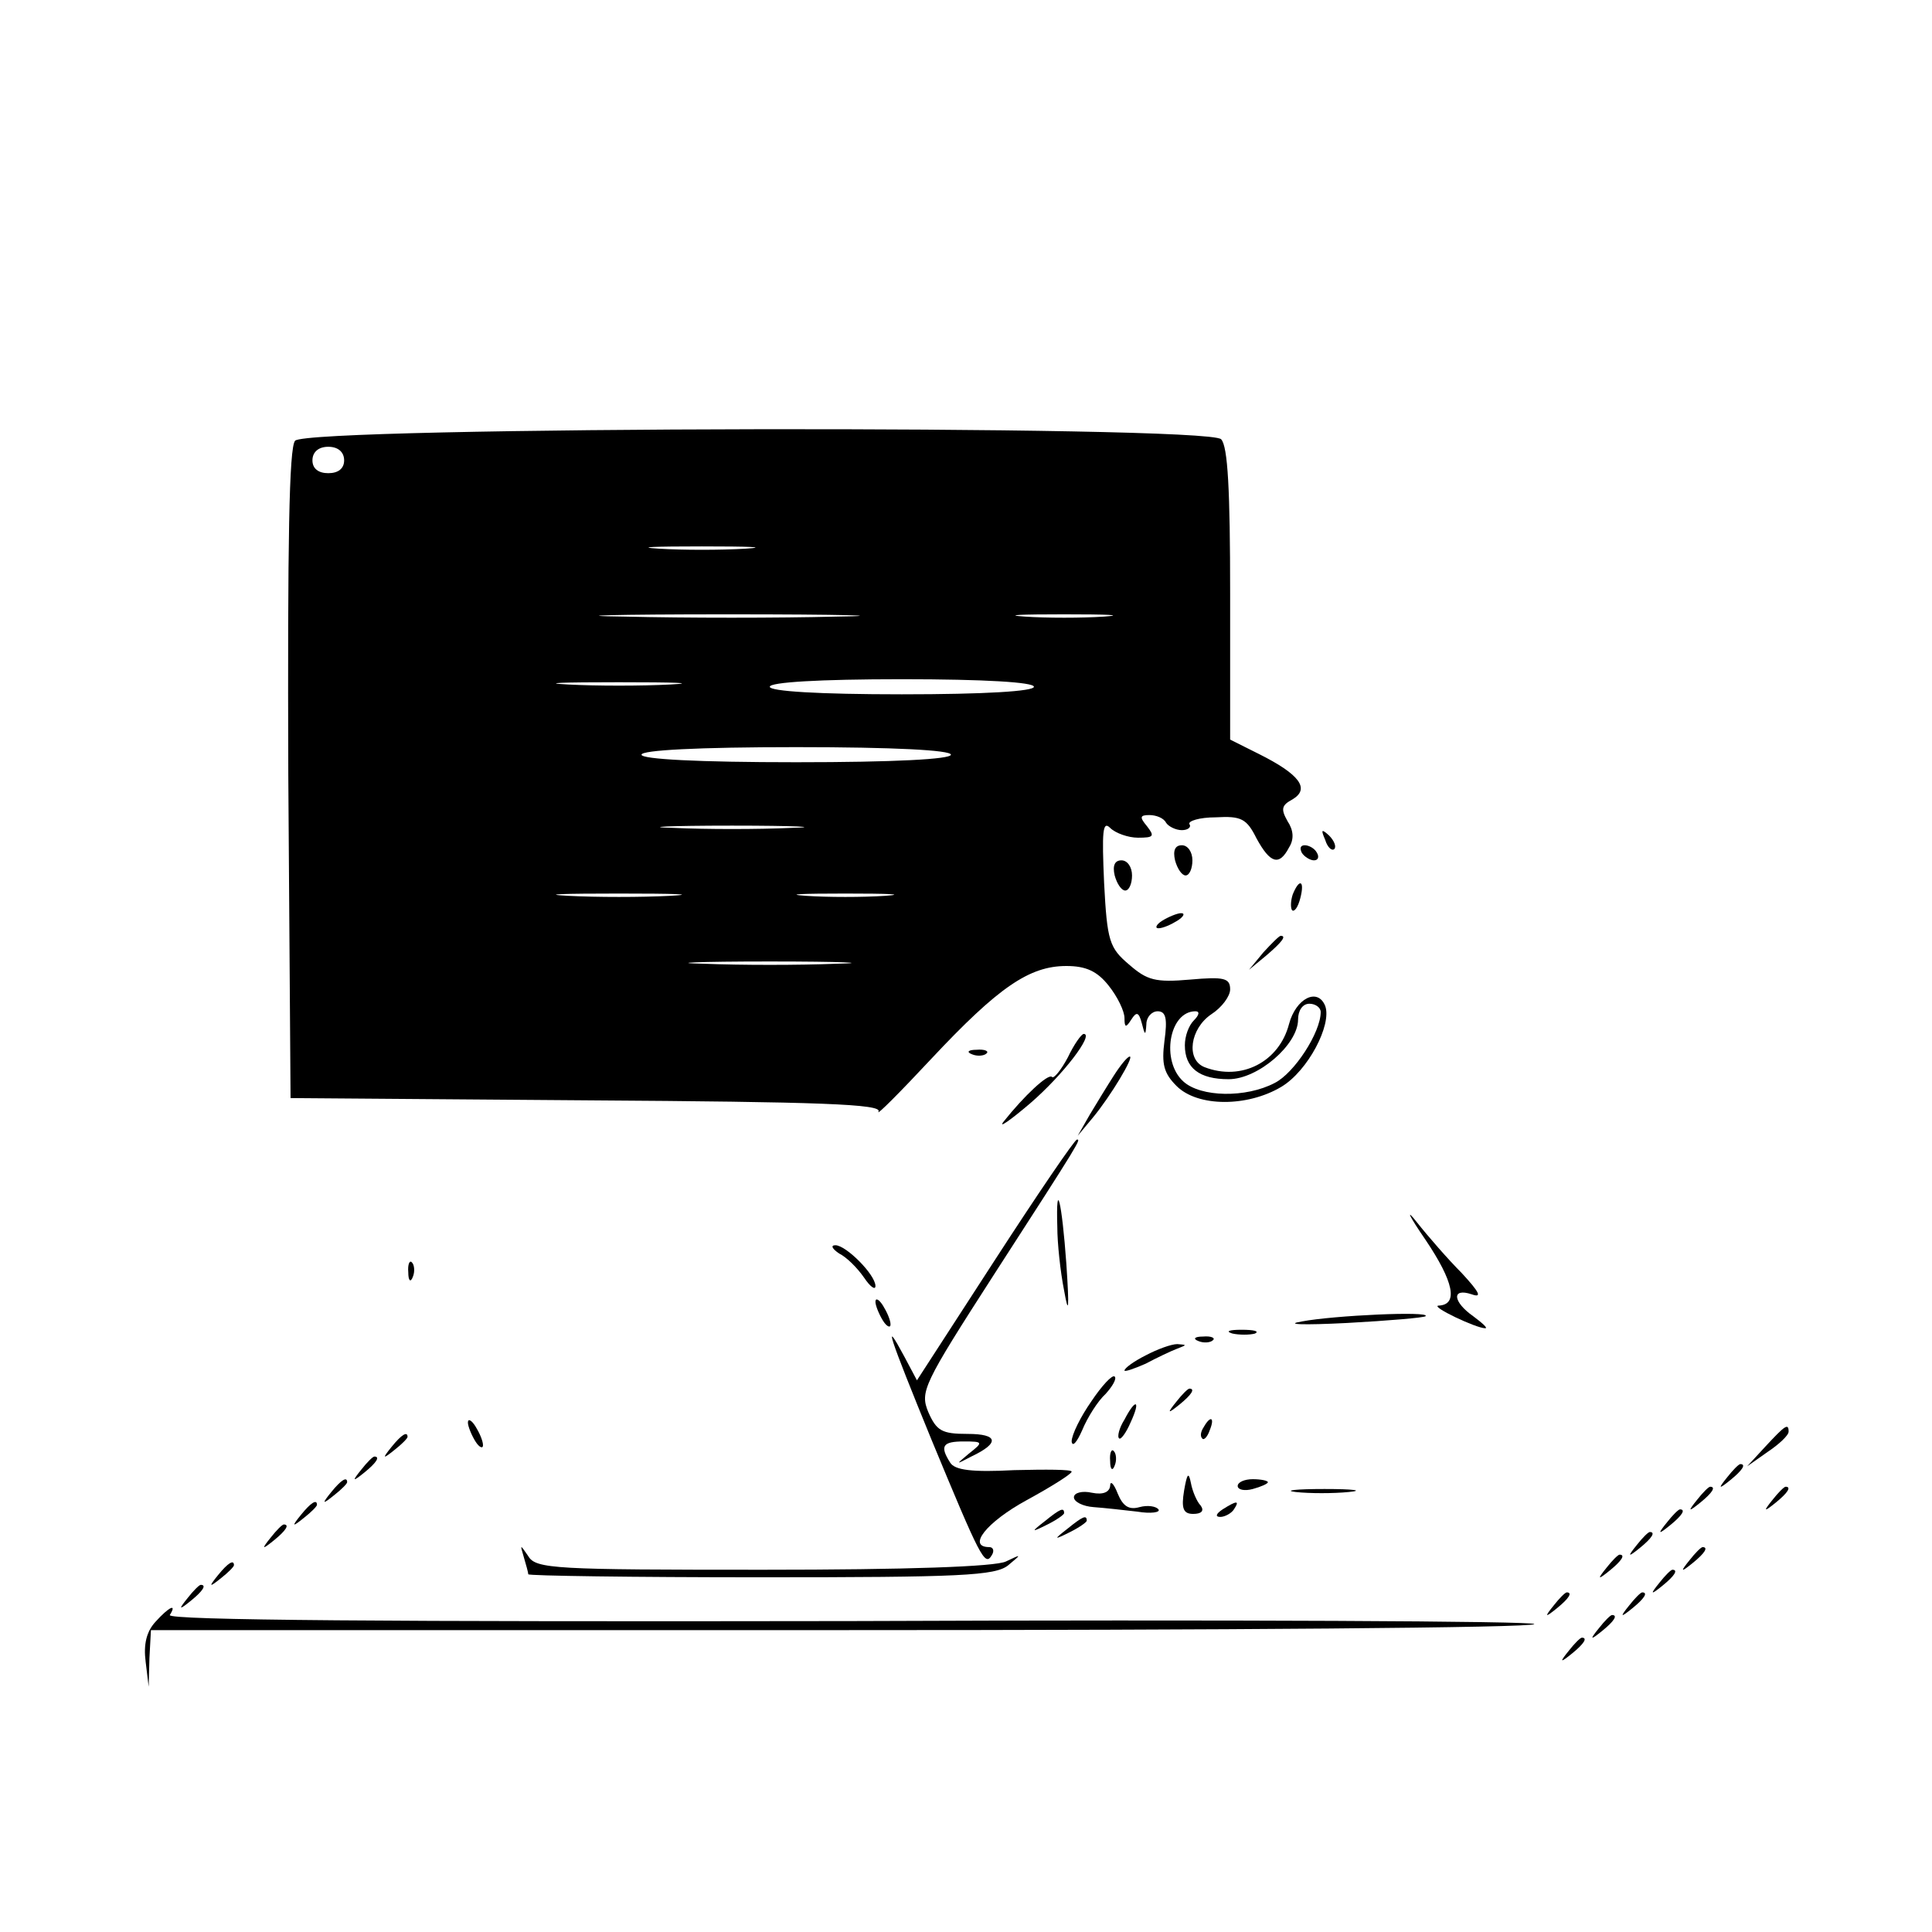 <?xml version="1.0" standalone="no"?>
<!DOCTYPE svg PUBLIC "-//W3C//DTD SVG 20010904//EN"
 "http://www.w3.org/TR/2001/REC-SVG-20010904/DTD/svg10.dtd">
<svg version="1.0" xmlns="http://www.w3.org/2000/svg"
 width="256pt" height="256pt" viewBox="0 0 256 256"
 preserveAspectRatio="xMidYMid meet">

<g transform="translate(0,256) scale(0.1,-0.1)"
fill="#000000" stroke="none">
<path d="M391 1976 c-8 -9 -10 -134 -9 -442 l3 -429 393 -3 c309 -2 392 -5
386 -15 -3 -6 28 25 70 70 89 95 130 123 179 123 26 0 41 -7 56 -26 12 -15 21
-34 21 -43 0 -13 2 -13 9 -2 7 11 10 10 14 -5 4 -16 5 -17 6 -1 0 9 7 17 15
17 11 0 13 -10 9 -39 -4 -31 -1 -43 16 -60 28 -28 94 -28 139 -1 35 21 67 82
58 107 -10 25 -39 10 -48 -24 -13 -50 -63 -76 -112 -57 -25 10 -19 51 9 70 14
9 25 24 25 33 0 15 -8 17 -53 13 -46 -4 -57 -1 -81 20 -26 22 -29 31 -33 108
-3 68 -2 83 8 73 7 -7 24 -13 37 -13 21 0 22 2 12 15 -10 12 -10 15 3 15 9 0
19 -4 22 -10 3 -5 13 -10 21 -10 8 0 13 4 10 8 -2 4 13 9 35 9 34 2 41 -2 54
-28 18 -33 30 -37 43 -12 7 11 6 23 -2 35 -9 16 -8 21 7 29 23 14 9 33 -45 60
l-38 19 0 193 c0 137 -3 196 -12 205 -19 19 -1211 17 -1227 -2z m65 -26 c0
-11 -8 -17 -21 -17 -13 0 -21 6 -21 17 0 11 8 18 21 18 13 0 21 -7 21 -18z
m532 -117 c-32 -2 -84 -2 -115 0 -32 2 -6 3 57 3 63 0 89 -1 58 -3z m120 -90
c-75 -2 -201 -2 -280 0 -79 1 -17 3 137 3 154 0 218 -2 143 -3z m355 0 c-29
-2 -77 -2 -105 0 -29 2 -6 3 52 3 58 0 81 -1 53 -3z m-575 -90 c-38 -2 -98 -2
-135 0 -38 2 -7 3 67 3 74 0 105 -1 68 -3z m482 -3 c0 -6 -65 -10 -175 -10
-110 0 -175 4 -175 10 0 6 65 10 175 10 110 0 175 -4 175 -10z m-110 -90 c0
-6 -75 -10 -205 -10 -130 0 -205 4 -205 10 0 6 75 10 205 10 130 0 205 -4 205
-10z m-212 -97 c-43 -2 -113 -2 -155 0 -43 1 -8 3 77 3 85 0 120 -2 78 -3z
m-160 -90 c-38 -2 -98 -2 -135 0 -38 2 -7 3 67 3 74 0 105 -1 68 -3z m285 0
c-29 -2 -77 -2 -105 0 -29 2 -6 3 52 3 58 0 81 -1 53 -3z m-65 -90 c-49 -2
-127 -2 -175 0 -49 1 -9 3 87 3 96 0 136 -2 88 -3z m642 -64 c0 -27 -35 -81
-61 -94 -38 -20 -98 -19 -121 2 -30 27 -19 93 16 93 6 0 5 -5 -2 -12 -7 -7
-12 -21 -12 -33 0 -30 19 -45 58 -45 39 0 92 46 92 79 0 12 6 21 15 21 8 0 15
-5 15 -11z"/>
<path d="M1756 1447 c3 -10 9 -15 12 -12 3 3 0 11 -7 18 -10 9 -11 8 -5 -6z"/>
<path d="M1557 1420 c3 -11 9 -20 14 -20 5 0 9 9 9 20 0 11 -6 20 -14 20 -9 0
-12 -7 -9 -20z"/>
<path d="M1725 1430 c3 -5 11 -10 16 -10 6 0 7 5 4 10 -3 6 -11 10 -16 10 -6
0 -7 -4 -4 -10z"/>
<path d="M1477 1400 c3 -11 9 -20 14 -20 5 0 9 9 9 20 0 11 -6 20 -14 20 -9 0
-12 -7 -9 -20z"/>
<path d="M1713 1375 c-3 -9 -3 -18 -1 -21 3 -3 8 4 11 16 6 23 -1 27 -10 5z"/>
<path d="M1540 1340 c-8 -5 -10 -10 -5 -10 6 0 17 5 25 10 8 5 11 10 5 10 -5
0 -17 -5 -25 -10z"/>
<path d="M1674 1298 l-19 -23 23 19 c21 18 27 26 19 26 -2 0 -12 -10 -23 -22z"/>
<path d="M1415 1159 c-9 -17 -19 -29 -21 -26 -5 5 -37 -25 -64 -59 -8 -10 8 1
35 24 44 38 85 92 71 92 -3 0 -13 -14 -21 -31z"/>
<path d="M1288 1163 c7 -3 16 -2 19 1 4 3 -2 6 -13 5 -11 0 -14 -3 -6 -6z"/>
<path d="M1476 1135 c-9 -14 -23 -37 -32 -52 l-16 -28 20 24 c24 29 55 81 49
81 -3 0 -12 -11 -21 -25z"/>
<path d="M1318 890 l-103 -159 -17 32 c-29 54 -20 27 36 -110 65 -157 71 -169
80 -154 4 6 2 11 -3 11 -30 0 -4 33 49 62 33 18 60 35 60 38 0 3 -34 3 -76 2
-56 -3 -79 0 -85 10 -14 22 -10 28 18 28 26 0 26 -1 7 -16 -18 -15 -18 -15 3
-4 38 18 36 30 -5 30 -34 0 -41 4 -52 29 -11 27 -7 36 87 182 117 181 115 179
110 179 -3 0 -52 -72 -109 -160z"/>
<path d="M1401 934 c0 -21 4 -59 9 -84 6 -34 7 -25 3 35 -6 84 -14 115 -12 49z"/>
<path d="M1889 917 c37 -55 44 -86 17 -87 -11 -1 50 -30 62 -30 4 0 -4 7 -16
16 -27 19 -29 38 -2 29 14 -5 11 2 -13 28 -18 18 -45 49 -60 68 -15 19 -10 8
12 -24z"/>
<path d="M1112 899 c10 -5 24 -19 33 -32 8 -12 15 -17 15 -11 0 15 -39 54 -53
54 -7 0 -4 -5 5 -11z"/>
<path d="M541 874 c0 -11 3 -14 6 -6 3 7 2 16 -1 19 -3 4 -6 -2 -5 -13z"/>
<path d="M1160 835 c0 -5 5 -17 10 -25 5 -8 10 -10 10 -5 0 6 -5 17 -10 25 -5
8 -10 11 -10 5z"/>
<path d="M1725 809 c-24 -4 1 -5 60 -2 55 3 102 7 104 9 7 7 -122 1 -164 -7z"/>
<path d="M1633 793 c9 -2 23 -2 30 0 6 3 -1 5 -18 5 -16 0 -22 -2 -12 -5z"/>
<path d="M1588 783 c7 -3 16 -2 19 1 4 3 -2 6 -13 5 -11 0 -14 -3 -6 -6z"/>
<path d="M1518 764 c-16 -8 -28 -17 -28 -20 0 -2 12 2 28 9 15 8 34 17 42 20
13 5 13 5 0 6 -8 0 -27 -7 -42 -15z"/>
<path d="M1446 703 c-14 -20 -26 -44 -26 -53 1 -8 7 -1 14 15 7 17 21 39 31
48 9 10 15 20 12 23 -3 3 -17 -12 -31 -33z"/>
<path d="M1559 703 c-13 -16 -12 -17 4 -4 16 13 21 21 13 21 -2 0 -10 -8 -17
-17z"/>
<path d="M1490 679 c-7 -11 -10 -23 -7 -25 2 -2 9 7 15 21 14 30 7 33 -8 4z"/>
<path d="M620 675 c0 -5 5 -17 10 -25 5 -8 10 -10 10 -5 0 6 -5 17 -10 25 -5
8 -10 11 -10 5z"/>
<path d="M1595 669 c-4 -6 -5 -12 -2 -15 2 -3 7 2 10 11 7 17 1 20 -8 4z"/>
<path d="M2339 643 l-24 -26 27 19 c15 10 28 22 28 27 0 12 -5 8 -31 -20z"/>
<path d="M519 643 c-13 -16 -12 -17 4 -4 9 7 17 15 17 17 0 8 -8 3 -21 -13z"/>
<path d="M1471 624 c0 -11 3 -14 6 -6 3 7 2 16 -1 19 -3 4 -6 -2 -5 -13z"/>
<path d="M479 613 c-13 -16 -12 -17 4 -4 16 13 21 21 13 21 -2 0 -10 -8 -17
-17z"/>
<path d="M2289 603 c-13 -16 -12 -17 4 -4 16 13 21 21 13 21 -2 0 -10 -8 -17
-17z"/>
<path d="M1569 585 c-4 -24 -1 -31 12 -31 11 0 15 4 10 11 -5 5 -11 19 -13 30
-3 15 -5 13 -9 -10z"/>
<path d="M439 583 c-13 -16 -12 -17 4 -4 9 7 17 15 17 17 0 8 -8 3 -21 -13z"/>
<path d="M1471 591 c-1 -8 -9 -12 -24 -9 -13 3 -24 0 -24 -6 0 -6 12 -12 26
-13 14 -1 41 -4 58 -6 18 -3 31 -1 28 3 -3 4 -14 6 -25 3 -14 -4 -22 1 -29 18
-5 13 -10 18 -10 10z"/>
<path d="M1640 591 c0 -5 9 -7 20 -4 11 3 20 7 20 9 0 2 -9 4 -20 4 -11 0 -20
-4 -20 -9z"/>
<path d="M1717 583 c18 -2 50 -2 70 0 21 2 7 4 -32 4 -38 0 -55 -2 -38 -4z"/>
<path d="M2249 573 c-13 -16 -12 -17 4 -4 16 13 21 21 13 21 -2 0 -10 -8 -17
-17z"/>
<path d="M2349 573 c-13 -16 -12 -17 4 -4 16 13 21 21 13 21 -2 0 -10 -8 -17
-17z"/>
<path d="M399 553 c-13 -16 -12 -17 4 -4 9 7 17 15 17 17 0 8 -8 3 -21 -13z"/>
<path d="M1620 560 c-9 -6 -10 -10 -3 -10 6 0 15 5 18 10 8 12 4 12 -15 0z"/>
<path d="M1384 544 c-18 -14 -18 -15 4 -4 12 6 22 13 22 15 0 8 -5 6 -26 -11z"/>
<path d="M2209 543 c-13 -16 -12 -17 4 -4 16 13 21 21 13 21 -2 0 -10 -8 -17
-17z"/>
<path d="M1414 534 c-18 -14 -18 -15 4 -4 12 6 22 13 22 15 0 8 -5 6 -26 -11z"/>
<path d="M359 523 c-13 -16 -12 -17 4 -4 16 13 21 21 13 21 -2 0 -10 -8 -17
-17z"/>
<path d="M2169 513 c-13 -16 -12 -17 4 -4 16 13 21 21 13 21 -2 0 -10 -8 -17
-17z"/>
<path d="M694 497 c3 -10 6 -21 6 -23 0 -2 139 -4 308 -4 264 0 311 2 328 16
18 15 18 15 -3 5 -14 -7 -132 -11 -322 -11 -275 0 -301 1 -311 18 -11 16 -11
16 -6 -1z"/>
<path d="M2239 493 c-13 -16 -12 -17 4 -4 16 13 21 21 13 21 -2 0 -10 -8 -17
-17z"/>
<path d="M2129 483 c-13 -16 -12 -17 4 -4 16 13 21 21 13 21 -2 0 -10 -8 -17
-17z"/>
<path d="M289 473 c-13 -16 -12 -17 4 -4 9 7 17 15 17 17 0 8 -8 3 -21 -13z"/>
<path d="M2199 463 c-13 -16 -12 -17 4 -4 16 13 21 21 13 21 -2 0 -10 -8 -17
-17z"/>
<path d="M249 443 c-13 -16 -12 -17 4 -4 16 13 21 21 13 21 -2 0 -10 -8 -17
-17z"/>
<path d="M2059 433 c-13 -16 -12 -17 4 -4 16 13 21 21 13 21 -2 0 -10 -8 -17
-17z"/>
<path d="M2159 433 c-13 -16 -12 -17 4 -4 16 13 21 21 13 21 -2 0 -10 -8 -17
-17z"/>
<path d="M206 411 c-12 -13 -16 -30 -13 -53 l4 -33 1 38 2 37 914 0 c503 0
917 3 919 8 3 4 -404 6 -905 4 -610 -1 -907 1 -903 8 10 16 -1 11 -19 -9z"/>
<path d="M2119 403 c-13 -16 -12 -17 4 -4 16 13 21 21 13 21 -2 0 -10 -8 -17
-17z"/>
<path d="M2079 373 c-13 -16 -12 -17 4 -4 16 13 21 21 13 21 -2 0 -10 -8 -17
-17z"/>
</g>
</svg>
